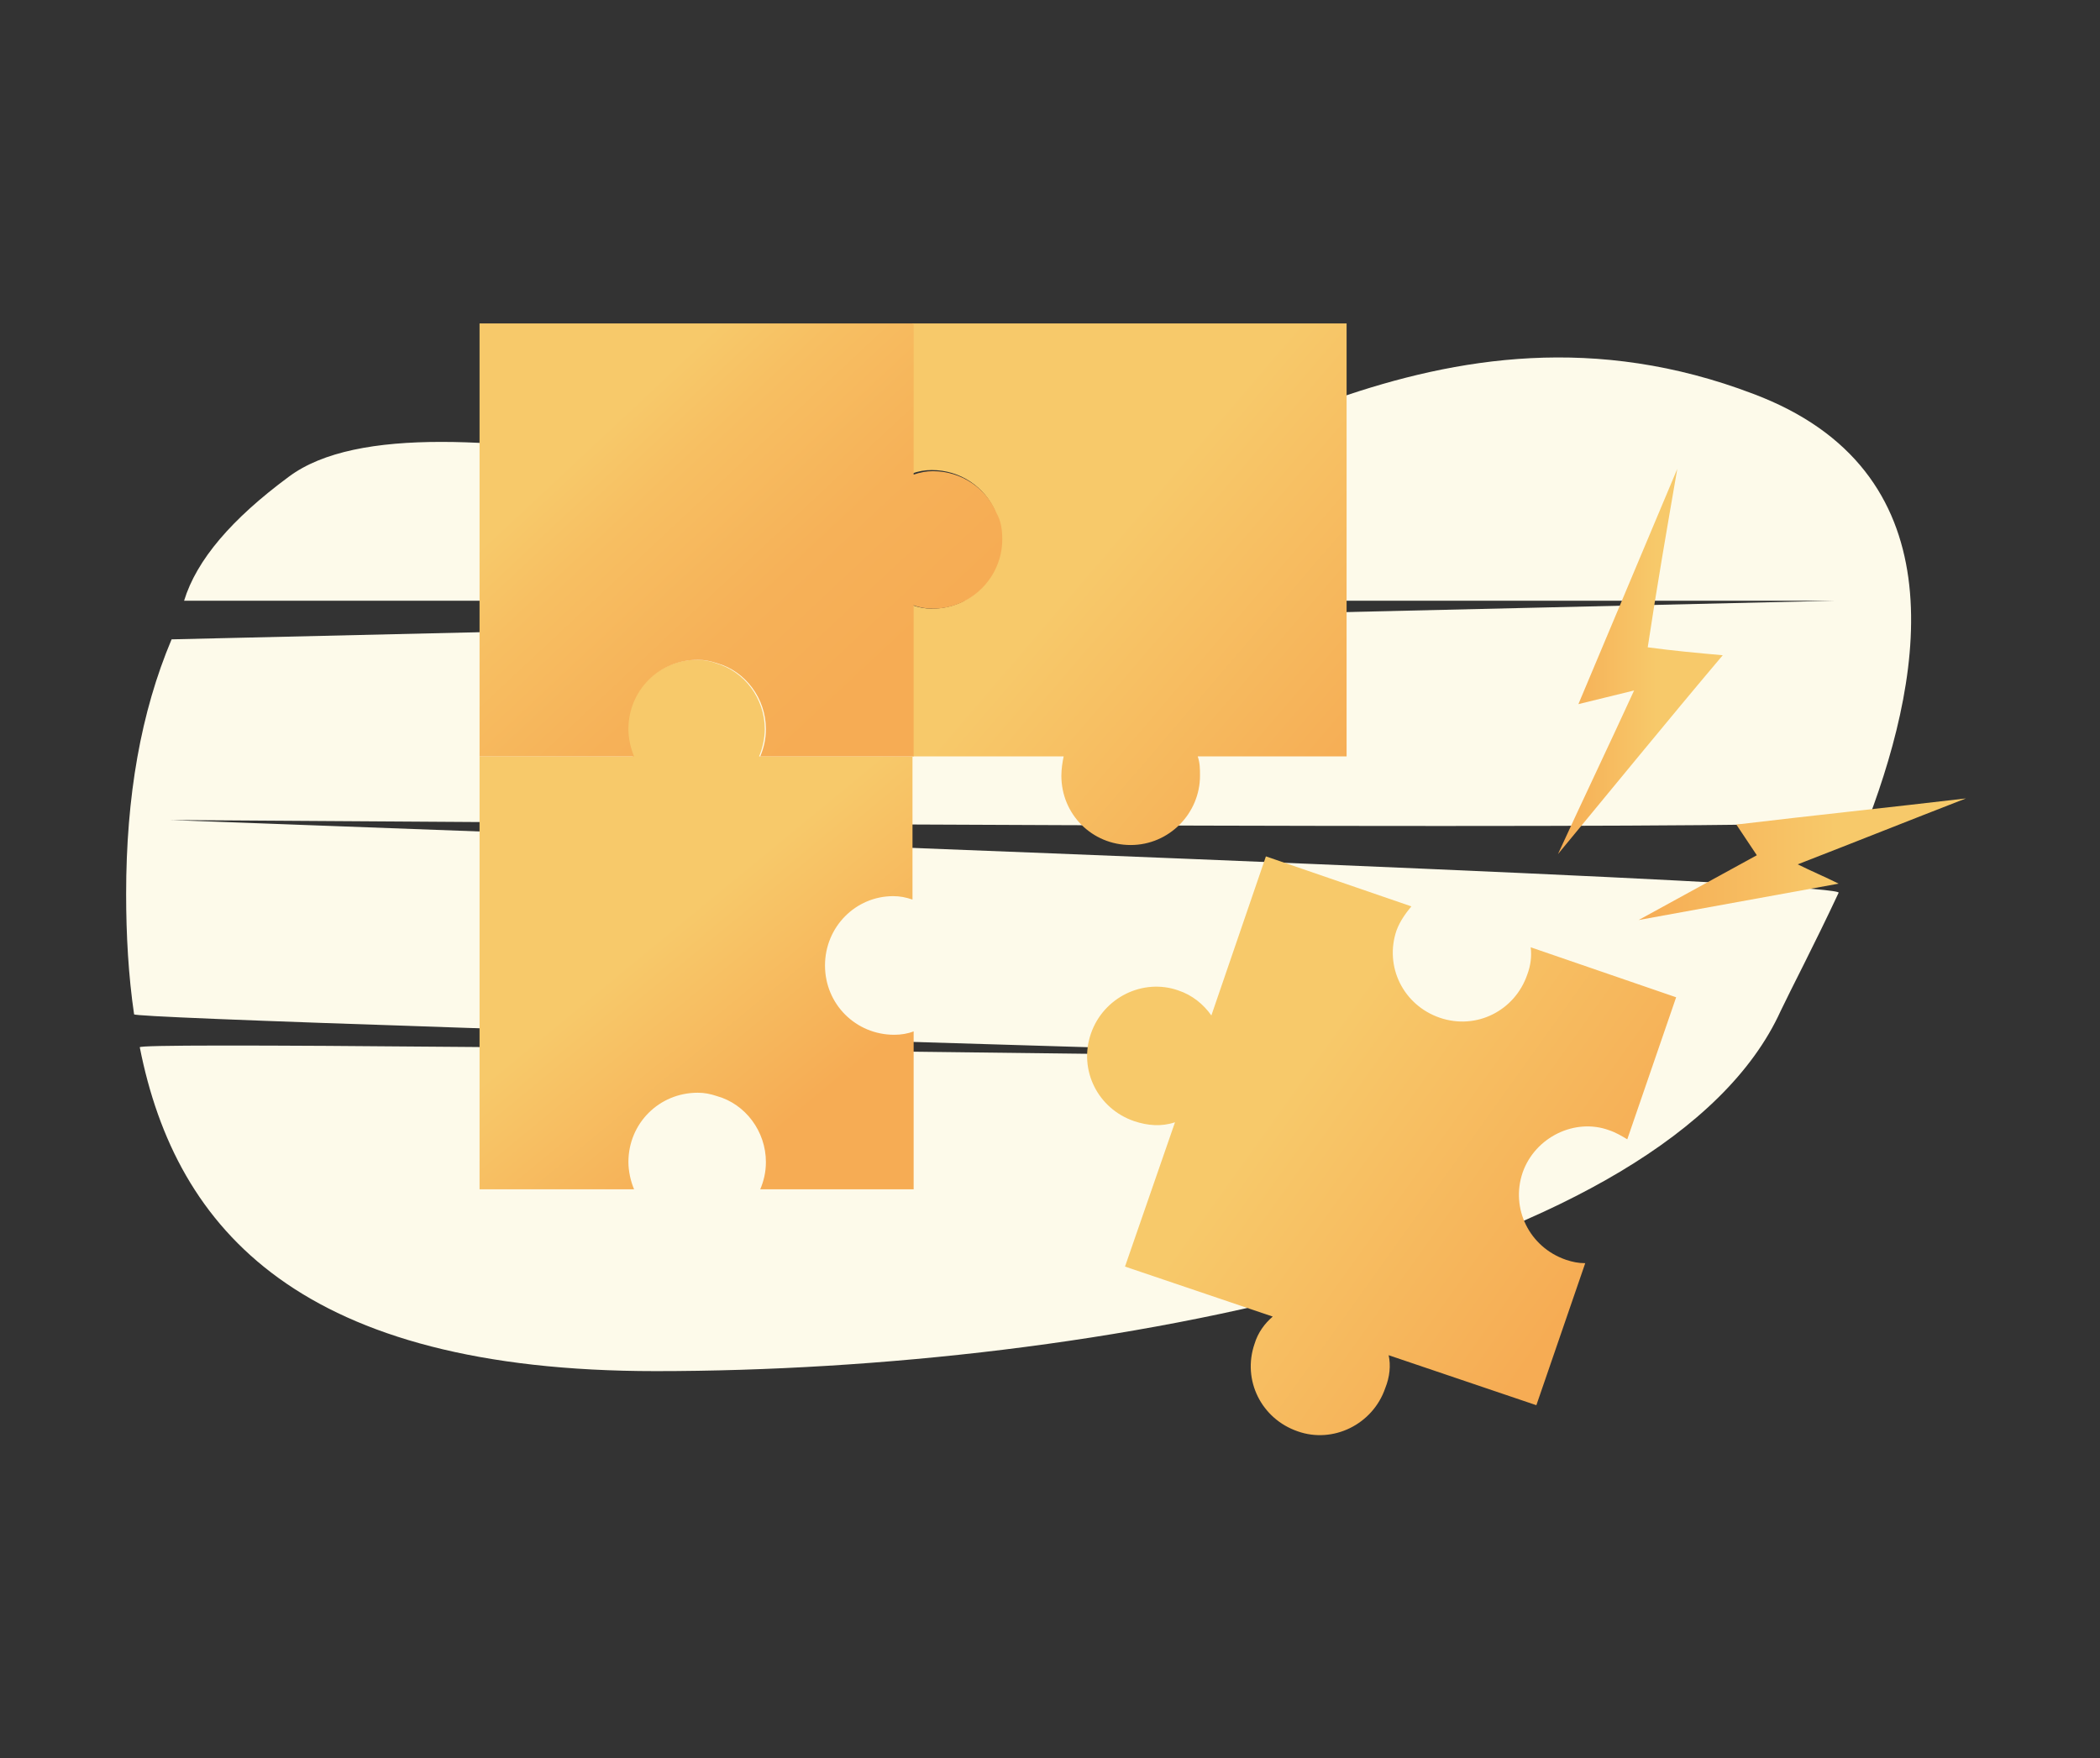<?xml version="1.0" encoding="UTF-8"?>
<svg width="252px" height="211px" viewBox="0 0 252 211" version="1.1" xmlns="http://www.w3.org/2000/svg" xmlns:xlink="http://www.w3.org/1999/xlink">
    <rect x="0" y="0" width="252" height="211" fill="#333333" stroke="none"/>
    <title>编组 29</title>
    <defs>
        <linearGradient x1="84.672%" y1="73.323%" x2="3.112%" y2="16.296%" id="linearGradient-1">
            <stop stop-color="#F6AC54" offset="0%"></stop>
            <stop stop-color="#F7C96A" offset="60.17%"></stop>
        </linearGradient>
        <linearGradient x1="69.822%" y1="88.455%" x2="27.152%" y2="25.226%" id="linearGradient-2">
            <stop stop-color="#F6AC54" offset="0%"></stop>
            <stop stop-color="#F7C96A" offset="60.17%"></stop>
        </linearGradient>
        <linearGradient x1="98.272%" y1="90.481%" x2="47.784%" y2="39.141%" id="linearGradient-3">
            <stop stop-color="#F6AC54" offset="0%"></stop>
            <stop stop-color="#F7C96A" offset="100%"></stop>
        </linearGradient>
        <linearGradient x1="76.162%" y1="80.554%" x2="-10.079%" y2="4.352%" id="linearGradient-4">
            <stop stop-color="#F6AC54" offset="0%"></stop>
            <stop stop-color="#F6B158" offset="24.04%"></stop>
            <stop stop-color="#F7BF62" offset="51.75%"></stop>
            <stop stop-color="#F7C96A" offset="66.19%"></stop>
        </linearGradient>
        <linearGradient x1="0.06%" y1="49.88%" x2="99.805%" y2="49.88%" id="linearGradient-5">
            <stop stop-color="#F6AC54" offset="0%"></stop>
            <stop stop-color="#F7C96A" offset="60.17%"></stop>
        </linearGradient>
        <linearGradient x1="-0.481%" y1="49.889%" x2="99.303%" y2="49.889%" id="linearGradient-6">
            <stop stop-color="#F6AC54" offset="0%"></stop>
            <stop stop-color="#F7C96A" offset="60.17%"></stop>
        </linearGradient>
    </defs>
    <g id="页面-1" stroke="none" stroke-width="1" fill="none" fill-rule="evenodd">
        <g id="编组-29">
            <rect id="矩形备份-15" x="0" y="0" width="252" height="211" rx="1"></rect>
            <g id="模块占位图备份-7" transform="translate(15, 38)">
                <g id="画板" transform="translate(0, 4.091)" fill="#FDFAEA">
                    <path d="M63.682,122.455 C117.136,122.455 185.182,108.955 198.682,79.227 C199.909,76.636 202.636,71.455 205.636,65.045 C206.045,64.091 139.364,61.227 5.455,56.318 C140.864,57.273 208.909,57.273 209.182,56.318 C216.136,37.909 219.682,14.318 195.409,5.182 C157.5,-9.273 128.591,16.5 109.636,19.091 C90.682,21.682 36,2.864 19.636,15.136 C12.818,20.182 8.591,25.091 7.091,30 L205.227,30 L5.591,34.636 C1.909,43.364 0.136,53.455 0.136,65.182 C0.136,70.091 0.409,75 1.091,79.636 C1.091,80.045 54.682,81.818 161.864,84.955 C55.091,83.591 1.636,83.045 1.773,83.591 C6.136,105.682 21.273,122.455 63.682,122.455 Z" id="椭圆形"></path>
                </g>
                <g id="编组" transform="translate(42.273, 0)" fill-rule="nonzero">
                    <path d="M125.455,102.682 C123.955,107.045 126.273,111.682 130.636,113.182 C131.455,113.455 132.136,113.591 132.955,113.591 L127.091,130.636 L109.364,124.636 C109.636,125.864 109.5,127.227 108.955,128.591 C107.455,132.955 102.682,135.273 98.455,133.773 C94.091,132.273 91.773,127.636 93.273,123.273 C93.682,121.909 94.5,120.818 95.455,120 L77.727,114 L83.727,96.682 C82.091,97.227 80.455,97.091 78.818,96.545 C74.455,95.045 72.136,90.409 73.636,86.045 C75.136,81.682 79.909,79.364 84.136,80.864 C85.773,81.409 87.136,82.5 88.091,83.864 L94.636,64.773 L112.091,70.773 C111.409,71.591 110.727,72.545 110.318,73.636 C108.818,78 111.136,82.636 115.5,84.136 C119.864,85.636 124.5,83.318 126,78.955 C126.409,77.864 126.545,76.773 126.409,75.682 L143.864,81.682 L138,98.727 C137.318,98.318 136.636,97.909 135.818,97.636 C131.727,96.136 126.955,98.455 125.455,102.682 Z" id="路径" fill="url(#linearGradient-1)"></path>
                    <path d="M41.727,77.864 C41.727,82.5 45.409,86.182 50.045,86.182 C50.864,86.182 51.682,86.045 52.364,85.773 L52.364,104.727 L33.955,104.727 C34.364,103.773 34.636,102.682 34.636,101.455 C34.636,97.773 32.182,94.5 28.773,93.545 C27.955,93.273 27.273,93.136 26.455,93.136 C21.818,93.136 18.136,96.818 18.136,101.455 C18.136,102.545 18.409,103.773 18.818,104.727 L0.273,104.727 L0.273,52.773 L18.682,52.773 C18.273,51.818 18,50.727 18,49.5 C18,45 21.682,41.182 26.318,41.182 C27.136,41.182 27.955,41.318 28.636,41.591 C32.045,42.545 34.5,45.818 34.5,49.5 C34.5,50.591 34.227,51.818 33.818,52.773 L52.227,52.773 L52.227,69.955 C51.409,69.682 50.727,69.545 49.909,69.545 C45.409,69.545 41.727,73.227 41.727,77.864 Z" id="路径" fill="url(#linearGradient-2)"></path>
                    <path d="M104.591,52.773 L86.455,52.773 C86.727,53.591 86.727,54.273 86.727,55.091 C86.727,59.591 83.045,63.409 78.409,63.409 C73.773,63.409 70.091,59.727 70.091,55.091 C70.091,54.273 70.227,53.455 70.364,52.773 L52.227,52.773 L52.227,34.636 C53.045,34.909 53.727,35.045 54.545,35.045 C59.182,35.045 62.864,31.364 62.864,26.727 C62.864,25.636 62.591,24.409 62.182,23.455 C60.955,20.455 57.955,18.409 54.545,18.409 C53.727,18.409 52.909,18.545 52.227,18.818 L52.227,0.818 L104.318,0.818 L104.318,52.773 L104.591,52.773 Z" id="路径" fill="url(#linearGradient-3)"></path>
                    <path d="M63,26.727 C63,31.227 59.318,35.045 54.682,35.045 C53.864,35.045 53.045,34.909 52.364,34.636 L52.364,52.773 L33.955,52.773 C34.364,51.818 34.636,50.727 34.636,49.5 C34.636,45.818 32.182,42.545 28.773,41.591 C27.955,41.318 27.273,41.182 26.455,41.182 C21.818,41.182 18.136,44.864 18.136,49.5 C18.136,50.591 18.409,51.818 18.818,52.773 L0.273,52.773 L0.273,0.818 L52.364,0.818 L52.364,18.955 C53.182,18.682 53.864,18.545 54.682,18.545 C58.091,18.545 61.091,20.591 62.318,23.591 C62.864,24.545 63,25.636 63,26.727 Z" id="路径" fill="url(#linearGradient-4)"></path>
                    <path d="M139.364,72.409 L139.364,72.409 L139.364,72.409 C139.364,72.409 153.545,64.636 153.545,64.636 C152.727,63.409 151.909,62.182 151.091,60.955 C160.227,59.864 169.364,58.909 178.636,57.818 C171.955,60.409 165.136,63.136 158.455,65.727 C160.091,66.545 161.727,67.227 163.364,68.045 L139.364,72.409 Z" id="路径" fill="url(#linearGradient-5)"></path>
                    <path d="M144,18.273 C140.045,27.682 136.091,37.091 132.136,46.5 C134.318,45.955 136.636,45.409 138.818,44.864 C135.818,51.409 132.682,57.955 129.682,64.5 C136.227,56.591 142.773,48.545 149.455,40.636 C146.455,40.364 143.455,40.091 140.455,39.682 C141.545,32.455 142.773,25.364 144,18.273 Z" id="路径" fill="url(#linearGradient-6)"></path>
                </g>
            </g>
        </g>
    </g>
</svg>